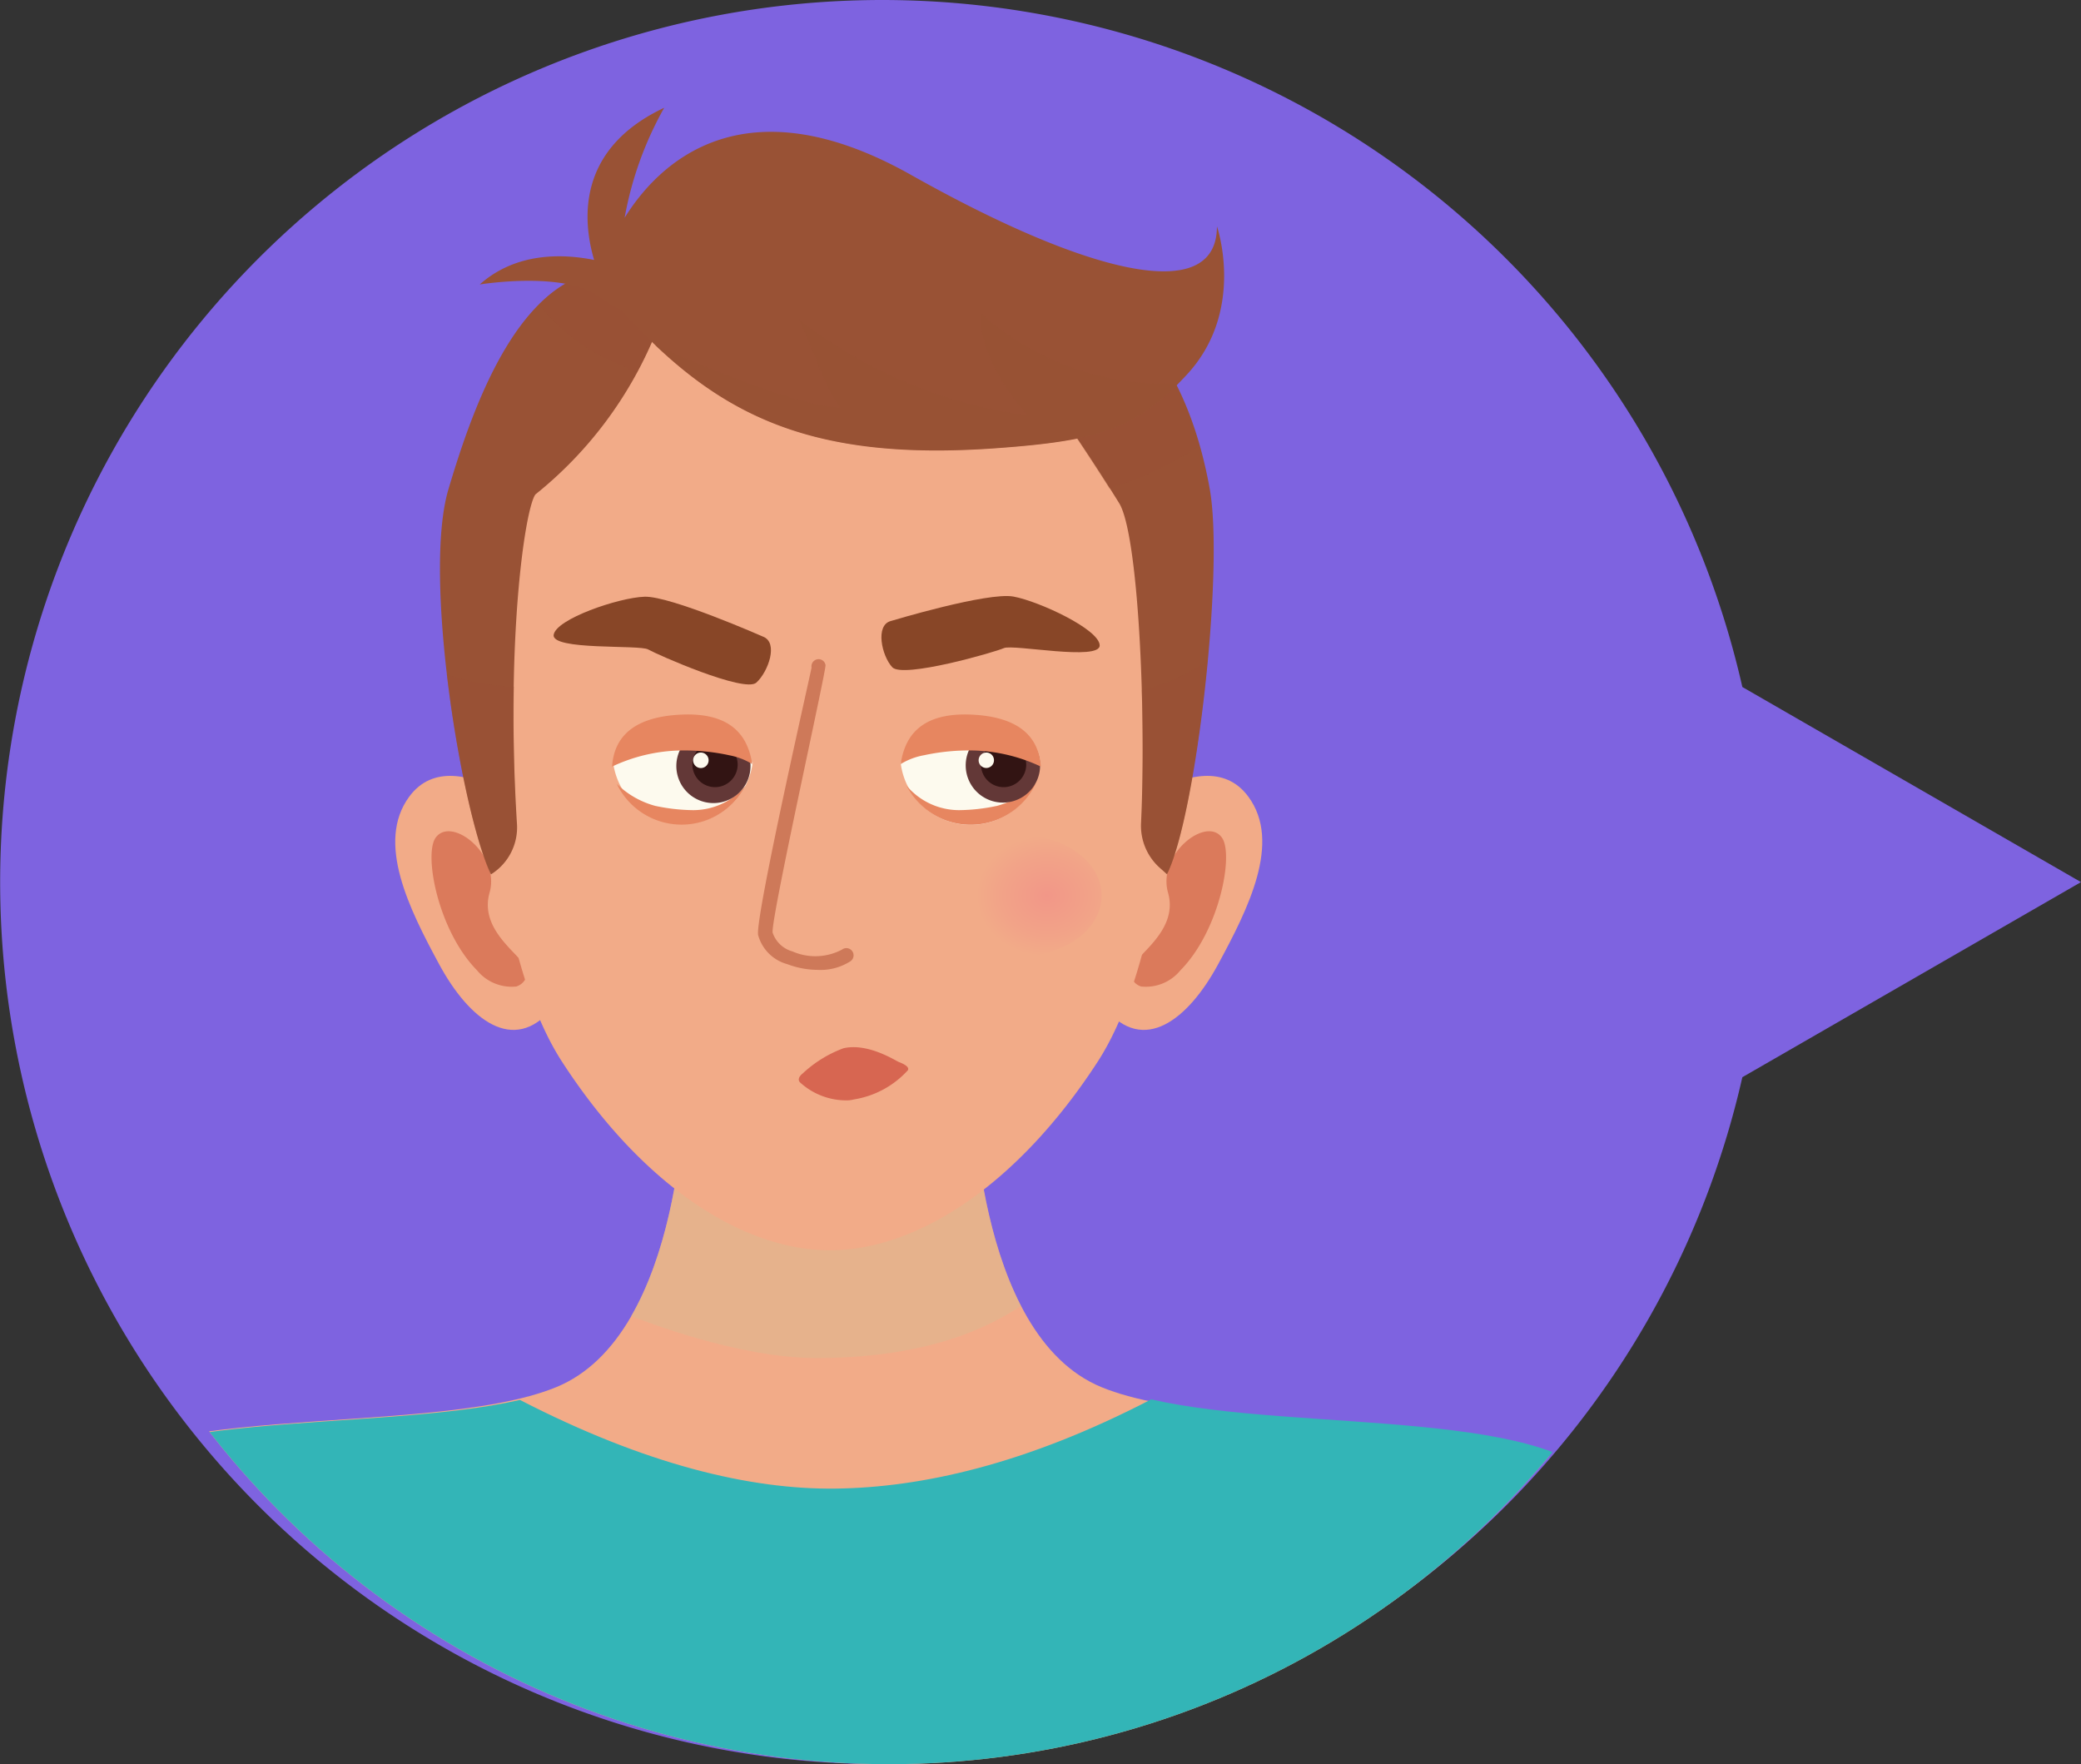 <svg xmlns="http://www.w3.org/2000/svg" xmlns:xlink="http://www.w3.org/1999/xlink" width="150.999" height="128" viewBox="0 0 150.999 128">
  <rect x="0" y="0" width="150.999" height="128" fill="#333333" stroke="none"/>
  <defs>
    <clipPath id="clip-path">
      <circle id="Elipse_4489" data-name="Elipse 4489" cx="62.485" cy="62.485" r="62.485" fill="none"/>
    </clipPath>
    <radialGradient id="radial-gradient" cx="0.503" cy="0.501" r="0.634" gradientTransform="translate(0.299 0.073) scale(0.736 0.855)" gradientUnits="objectBoundingBox">
      <stop offset="0" stop-color="#f29788"/>
      <stop offset="0.61" stop-color="#f2a388"/>
      <stop offset="0.92" stop-color="#f2ab88"/>
    </radialGradient>
    <radialGradient id="radial-gradient-2" cx="0.496" cy="0.501" r="0.634" gradientTransform="matrix(-0.736, 0, 0, 0.855, 6.106, 0.073)" xlink:href="#radial-gradient"/>
  </defs>
  <g id="Grupo_76105" data-name="Grupo 76105" transform="translate(-10786.407 6313.479)">
    <g id="Grupo_73318" data-name="Grupo 73318" transform="translate(10202.406 -17229.887)">
      <path id="Unión_5" data-name="Unión 5" d="M10808.572,11800.567l-24.572-14.156,24.572-14.156a64,64,0,1,1,0,28.313Z" transform="translate(11518.999 22766.82) rotate(180)" fill="#7e63e0"/>
      <g id="_15852_Converted_-02" data-name="15852 [Converted]-02" transform="translate(586.03 10919.438)" style="isolation: isolate">
        <g id="Layer_1" data-name="Layer 1" transform="translate(0 0)">
          <g id="Grupo_72890" data-name="Grupo 72890" clip-path="url(#clip-path)">
            <path id="Trazado_144260" data-name="Trazado 144260" d="M114.221,101.346c-3.465-7.28-26.692-4.154-36.027-7.968S68.837,71.19,68.837,71.19H47.963s0,18.374-9.367,22.188-32.583.689-36.027,7.968-5.891,17.685-7.28,24.615H121.5C120.123,119.031,117.7,108.626,114.221,101.346Z" transform="translate(-0.281 4.244)" fill="#f2ab88"/>
            <path id="Trazado_144261" data-name="Trazado 144261" d="M115.142,100.049c-3.179-6.612-22.739-4.641-33.357-7.089-9.123,4.736-16.721,6.4-22.909,6.474S45.1,97.7,35.978,93c-10.6,2.448-30.188.477-33.357,7.089C-.864,107.371-3.3,117.776-4.7,124.706H122.453C121.076,117.734,118.628,107.328,115.142,100.049Z" transform="translate(-0.28 5.541)" fill="#33b5b7"/>
            <path id="Trazado_144262" data-name="Trazado 144262" d="M54.756,91.259c9.367,0,13.605-3.041,14.835-3.772-3.507-6.76-3.507-16.3-3.507-16.3H45.22s0,10.246-3.91,17.028C42.041,88.483,48.971,91.259,54.756,91.259Z" transform="translate(2.462 4.244)" fill="#dcb890" opacity="0.55" style="mix-blend-mode: multiply;isolation: isolate"/>
            <path id="Trazado_144263" data-name="Trazado 144263" d="M26.167,51.775c3.423-4.641,11.179,2.914,11.179,2.914s4.811,5.627-.795,12.429c-2.808,3.4-6.04.837-8.212-3.179S23.73,55.081,26.167,51.775Z" transform="translate(1.499 2.996)" fill="#f2ab88"/>
            <path id="Trazado_144264" data-name="Trazado 144264" d="M30.936,64.147a3.253,3.253,0,0,0,2.85,1.176,1.134,1.134,0,0,0,.795-1.2c-.328-1.06-3.528-2.8-2.734-5.605s-2.766-5.584-3.91-3.995C27.057,55.745,28.117,61.286,30.936,64.147Z" transform="translate(1.647 3.223)" fill="#db7a5b"/>
            <path id="Trazado_144265" data-name="Trazado 144265" d="M84.308,51.775c-3.423-4.641-11.2,2.914-11.2,2.914s-4.821,5.627.795,12.429c2.8,3.4,6.04.837,8.212-3.179S86.745,55.081,84.308,51.775Z" transform="translate(4.243 2.996)" fill="#f2ab88"/>
            <path id="Trazado_144266" data-name="Trazado 144266" d="M79.125,64.147a3.242,3.242,0,0,1-2.85,1.176,1.123,1.123,0,0,1-.784-1.2c.318-1.06,3.528-2.8,2.734-5.605s2.787-5.584,3.91-3.995C83.014,55.745,81.954,61.286,79.125,64.147Z" transform="translate(4.5 3.223)" fill="#db7a5b"/>
            <path id="Trazado_144267" data-name="Trazado 144267" d="M81.589,31.851c-.678-3.793-3.274-6.993-6.548-9.621a29.87,29.87,0,0,0-37.4,0c-3.285,2.628-5.87,5.828-6.548,9.621,0,0-1.611,29.807,5.828,41.24C42.659,81.939,49.928,86.75,56.339,86.75s13.669-4.811,19.423-13.658C83.2,61.658,81.589,31.851,81.589,31.851Z" transform="translate(1.844 0.933)" fill="#f2ab88"/>
            <path id="Trazado_144268" data-name="Trazado 144268" d="M33.8,55.94c-.816-13.033.54-22.729,1.335-23.884A29.012,29.012,0,0,0,43.786,20.55s10.691,5.2,27.7,3.126c0,0,3.179,4.44,6.008,9.007,1.377,2.215,1.981,14.951,1.589,23.227a4.09,4.09,0,0,0,1.3,3.179l.583.519c2.119-4.238,4.164-22.072,3.1-27.974C81.063,15.029,69.047,13.27,57.084,13.27a34.035,34.035,0,0,0-14.411,3.3c-.922-.265-2.321-.593-2.289-.774-6.358.424-9.674,9.536-11.56,15.894s1.007,23.682,3.1,27.921h0A4.005,4.005,0,0,0,33.8,55.94Z" transform="translate(1.682 0.791)" fill="#995235"/>
            <path id="Trazado_144269" data-name="Trazado 144269" d="M40.3,22.414c.6.254,1.2.53,1.78.816A27.36,27.36,0,0,0,43.36,20.55s10.713,5.2,27.719,3.126c0,0,2.67,3.772,5.3,7.936a23.968,23.968,0,0,0,6.517-3.073C79.069,14.806,67.848,13.27,56.68,13.27a34.035,34.035,0,0,0-14.411,3.3c-.922-.265-2.321-.593-2.289-.774A7.778,7.778,0,0,0,35,18.282l.064.074A13.68,13.68,0,0,0,40.3,22.414Z" transform="translate(2.086 0.791)" fill="#995235" opacity="0.35" style="mix-blend-mode: multiply;isolation: isolate"/>
            <path id="Trazado_144270" data-name="Trazado 144270" d="M84.429,13.124c0,5.838-9.536,3.38-22.114-3.687C50.077,2.507,43.931,8.515,41.451,12.5A25.346,25.346,0,0,1,44.323,4.52c-6.358,2.988-5.934,8.17-5.086,11.041-2.268-.456-5.658-.572-8.3,1.78,0,0,6.485-1.06,8.88,1.06.307.265,1.314.731,1.43.837,6.718,7.417,13.351,10.988,27.19,9.982,7.64-.551,10.183-1.441,13.775-5.3C86.559,19.27,84.429,13.124,84.429,13.124Z" transform="translate(1.844 0.269)" fill="#995235"/>
            <path id="Trazado_144271" data-name="Trazado 144271" d="M67.724,28.361c7.195-.519,9.876-1.335,13.192-4.683A19.984,19.984,0,0,1,66.569,18.57c-.127,1.907.826,4.45,3.37,7.417a34.374,34.374,0,0,1-16.615-6.993c1.06,2.034,2.056,5.4,3.073,6.421-3.179,0-11.56-3.677-13.446-4.514C48.937,26.549,55.538,29.251,67.724,28.361Z" transform="translate(2.56 1.107)" fill="#995235" opacity="0.5" style="mix-blend-mode: multiply;isolation: isolate"/>
            <path id="Trazado_144272" data-name="Trazado 144272" d="M59.76,49.444a5.107,5.107,0,0,0,10.119.212C66.828,47.452,63.193,46.954,59.76,49.444Z" transform="translate(3.562 2.848)" fill="#fdfaee"/>
            <path id="Trazado_144273" data-name="Trazado 144273" d="M66.676,52.421a13.68,13.68,0,0,1-2.691.3,4.991,4.991,0,0,1-3.815-1.77,5.224,5.224,0,0,0,9.356-.138,6.358,6.358,0,0,1-2.85,1.611Z" transform="translate(3.587 3.029)" fill="#e78660"/>
            <path id="Trazado_144274" data-name="Trazado 144274" d="M69.614,49.617A2.7,2.7,0,1,1,66.912,47a2.7,2.7,0,0,1,2.7,2.617Z" transform="translate(3.828 2.802)" fill="#633837"/>
            <path id="Trazado_144275" data-name="Trazado 144275" d="M68.545,49.561A1.642,1.642,0,1,1,66.9,47.94a1.642,1.642,0,0,1,1.642,1.621Z" transform="translate(3.89 2.858)" fill="#321413"/>
            <path id="Trazado_144276" data-name="Trazado 144276" d="M61.477,49.016a15.471,15.471,0,0,1,3.645-.339,12.175,12.175,0,0,1,4.811,1.166c-.127-1.717-1.06-3.6-5.065-3.772s-4.853,1.96-5.107,3.592a4.864,4.864,0,0,1,1.717-.646Z" transform="translate(3.562 2.746)" fill="#e78660"/>
            <path id="Trazado_144277" data-name="Trazado 144277" d="M49.766,49.179a5.52,5.52,0,0,1-.742-1.06,8.329,8.329,0,0,0-1.06-.477,14.273,14.273,0,0,0-2.427,0h-.826a4.556,4.556,0,0,1-1.144.307c-.117,0-.826.18-1.113.254a6.135,6.135,0,0,0-.784.244c.275-.1.212,0-.2.17s-.943.509-1.409.742h0a5.107,5.107,0,0,0,10.14.1,2.277,2.277,0,0,1-.434-.275Z" transform="translate(2.388 2.837)" fill="#fdfaee"/>
            <path id="Trazado_144278" data-name="Trazado 144278" d="M43.16,52.421a13.775,13.775,0,0,0,2.691.3,4.97,4.97,0,0,0,3.815-1.77,5.224,5.224,0,0,1-9.346-.138,6.358,6.358,0,0,0,2.84,1.611Z" transform="translate(2.403 3.029)" fill="#e78660"/>
            <path id="Trazado_144279" data-name="Trazado 144279" d="M44.4,49.71a2.691,2.691,0,1,0,.822-1.905A2.7,2.7,0,0,0,44.4,49.71Z" transform="translate(2.647 2.805)" fill="#633837"/>
            <path id="Trazado_144280" data-name="Trazado 144280" d="M45.5,49.561a1.642,1.642,0,1,0,1.589-1.621A1.642,1.642,0,0,0,45.5,49.561Z" transform="translate(2.712 2.858)" fill="#321413"/>
            <path id="Trazado_144281" data-name="Trazado 144281" d="M48.477,49.016a15.385,15.385,0,0,0-3.634-.339A12.175,12.175,0,0,0,40,49.843c.117-1.717,1.06-3.6,5.054-3.772s4.853,1.96,5.118,3.592a4.927,4.927,0,0,0-1.7-.646Z" transform="translate(2.384 2.746)" fill="#e78660"/>
            <path id="Trazado_144282" data-name="Trazado 144282" d="M54.313,64.818a6.284,6.284,0,0,1-2.193-.413A3.009,3.009,0,0,1,50,62.286c-.223-1.3,3.889-19.327,3.878-19.4a.519.519,0,0,1,.413-.6.509.509,0,0,1,.6.413c.085.286-3.995,18.511-3.836,19.423A2.119,2.119,0,0,0,52.5,63.483a4.133,4.133,0,0,0,3.592-.138.522.522,0,1,1,.625.837A4.005,4.005,0,0,1,54.313,64.818Z" transform="translate(2.98 2.52)" fill="#ce7959"/>
            <path id="Trazado_144283" data-name="Trazado 144283" d="M59.139,39.762s7.015-2.119,8.89-1.77,6.23,2.384,6.252,3.539-6.283-.1-6.951.2-7.332,2.215-8.1,1.388S57.973,40.048,59.139,39.762Z" transform="translate(3.484 2.262)" fill="#884627"/>
            <path id="Trazado_144284" data-name="Trazado 144284" d="M51.184,40.893S44.477,37.936,42.591,38,36.159,39.621,36,40.766s6.231.7,6.856,1.06,7,3.179,7.852,2.405S52.339,41.327,51.184,40.893Z" transform="translate(2.146 2.265)" fill="#884627"/>
            <path id="Trazado_144285" data-name="Trazado 144285" d="M46.673,49.232a.562.562,0,1,1-.562-.562.562.562,0,0,1,.562.562Z" transform="translate(2.715 2.901)" fill="#fdfaee"/>
            <path id="Trazado_144286" data-name="Trazado 144286" d="M66.213,49.232a.556.556,0,0,1-1.113,0,.562.562,0,0,1,.562-.562.551.551,0,0,1,.551.562Z" transform="translate(3.881 2.901)" fill="#fdfaee"/>
            <path id="Trazado_144287" data-name="Trazado 144287" d="M74.2,58.718c0,2.427-2.681,4.4-5.987,4.4s-5.976-1.971-5.976-4.4,2.681-4.408,5.976-4.408S74.2,56.281,74.2,58.718Z" transform="translate(3.71 3.237)" fill="url(#radial-gradient)"/>
            <path id="Trazado_144288" data-name="Trazado 144288" d="M36.18,58.718c0,2.427,2.67,4.4,5.976,4.4s5.987-1.971,5.987-4.4-2.681-4.408-5.987-4.408S36.18,56.281,36.18,58.718Z" transform="translate(2.157 3.237)" fill="url(#radial-gradient-2)"/>
            <path id="Trazado_144289" data-name="Trazado 144289" d="M33.554,44.211A17.272,17.272,0,0,1,28.68,43.3c.721,6.135,2.119,12.238,3.179,14.527h0a4.005,4.005,0,0,0,1.854-3.656C33.544,50.527,33.5,47.221,33.554,44.211Z" transform="translate(1.71 2.581)" fill="#995235" opacity="0.35" style="mix-blend-mode: multiply;isolation: isolate"/>
            <path id="Trazado_144290" data-name="Trazado 144290" d="M76.27,44.522c.1,3.338.085,6.76,0,9.653a4.09,4.09,0,0,0,1.3,3.179l.53.519c1.176-2.384,2.342-9.07,2.946-15.513A14.654,14.654,0,0,1,76.27,44.522Z" transform="translate(4.546 2.525)" fill="#995235" opacity="0.35" style="mix-blend-mode: multiply;isolation: isolate"/>
            <path id="Trazado_144291" data-name="Trazado 144291" d="M60.049,69.92c-.2-.064-2.215-1.409-4.016-1a8.794,8.794,0,0,0-2.956,1.823c-.223.18-.4.424-.212.646A4.97,4.97,0,0,0,56.4,72.7a2.384,2.384,0,0,0,.381-.064,6.718,6.718,0,0,0,3.921-2.119C60.833,70.281,60.43,70.069,60.049,69.92Z" transform="translate(3.146 4.104)" fill="#d76651"/>
          </g>
        </g>
      </g>
    </g>
  </g>
</svg>
